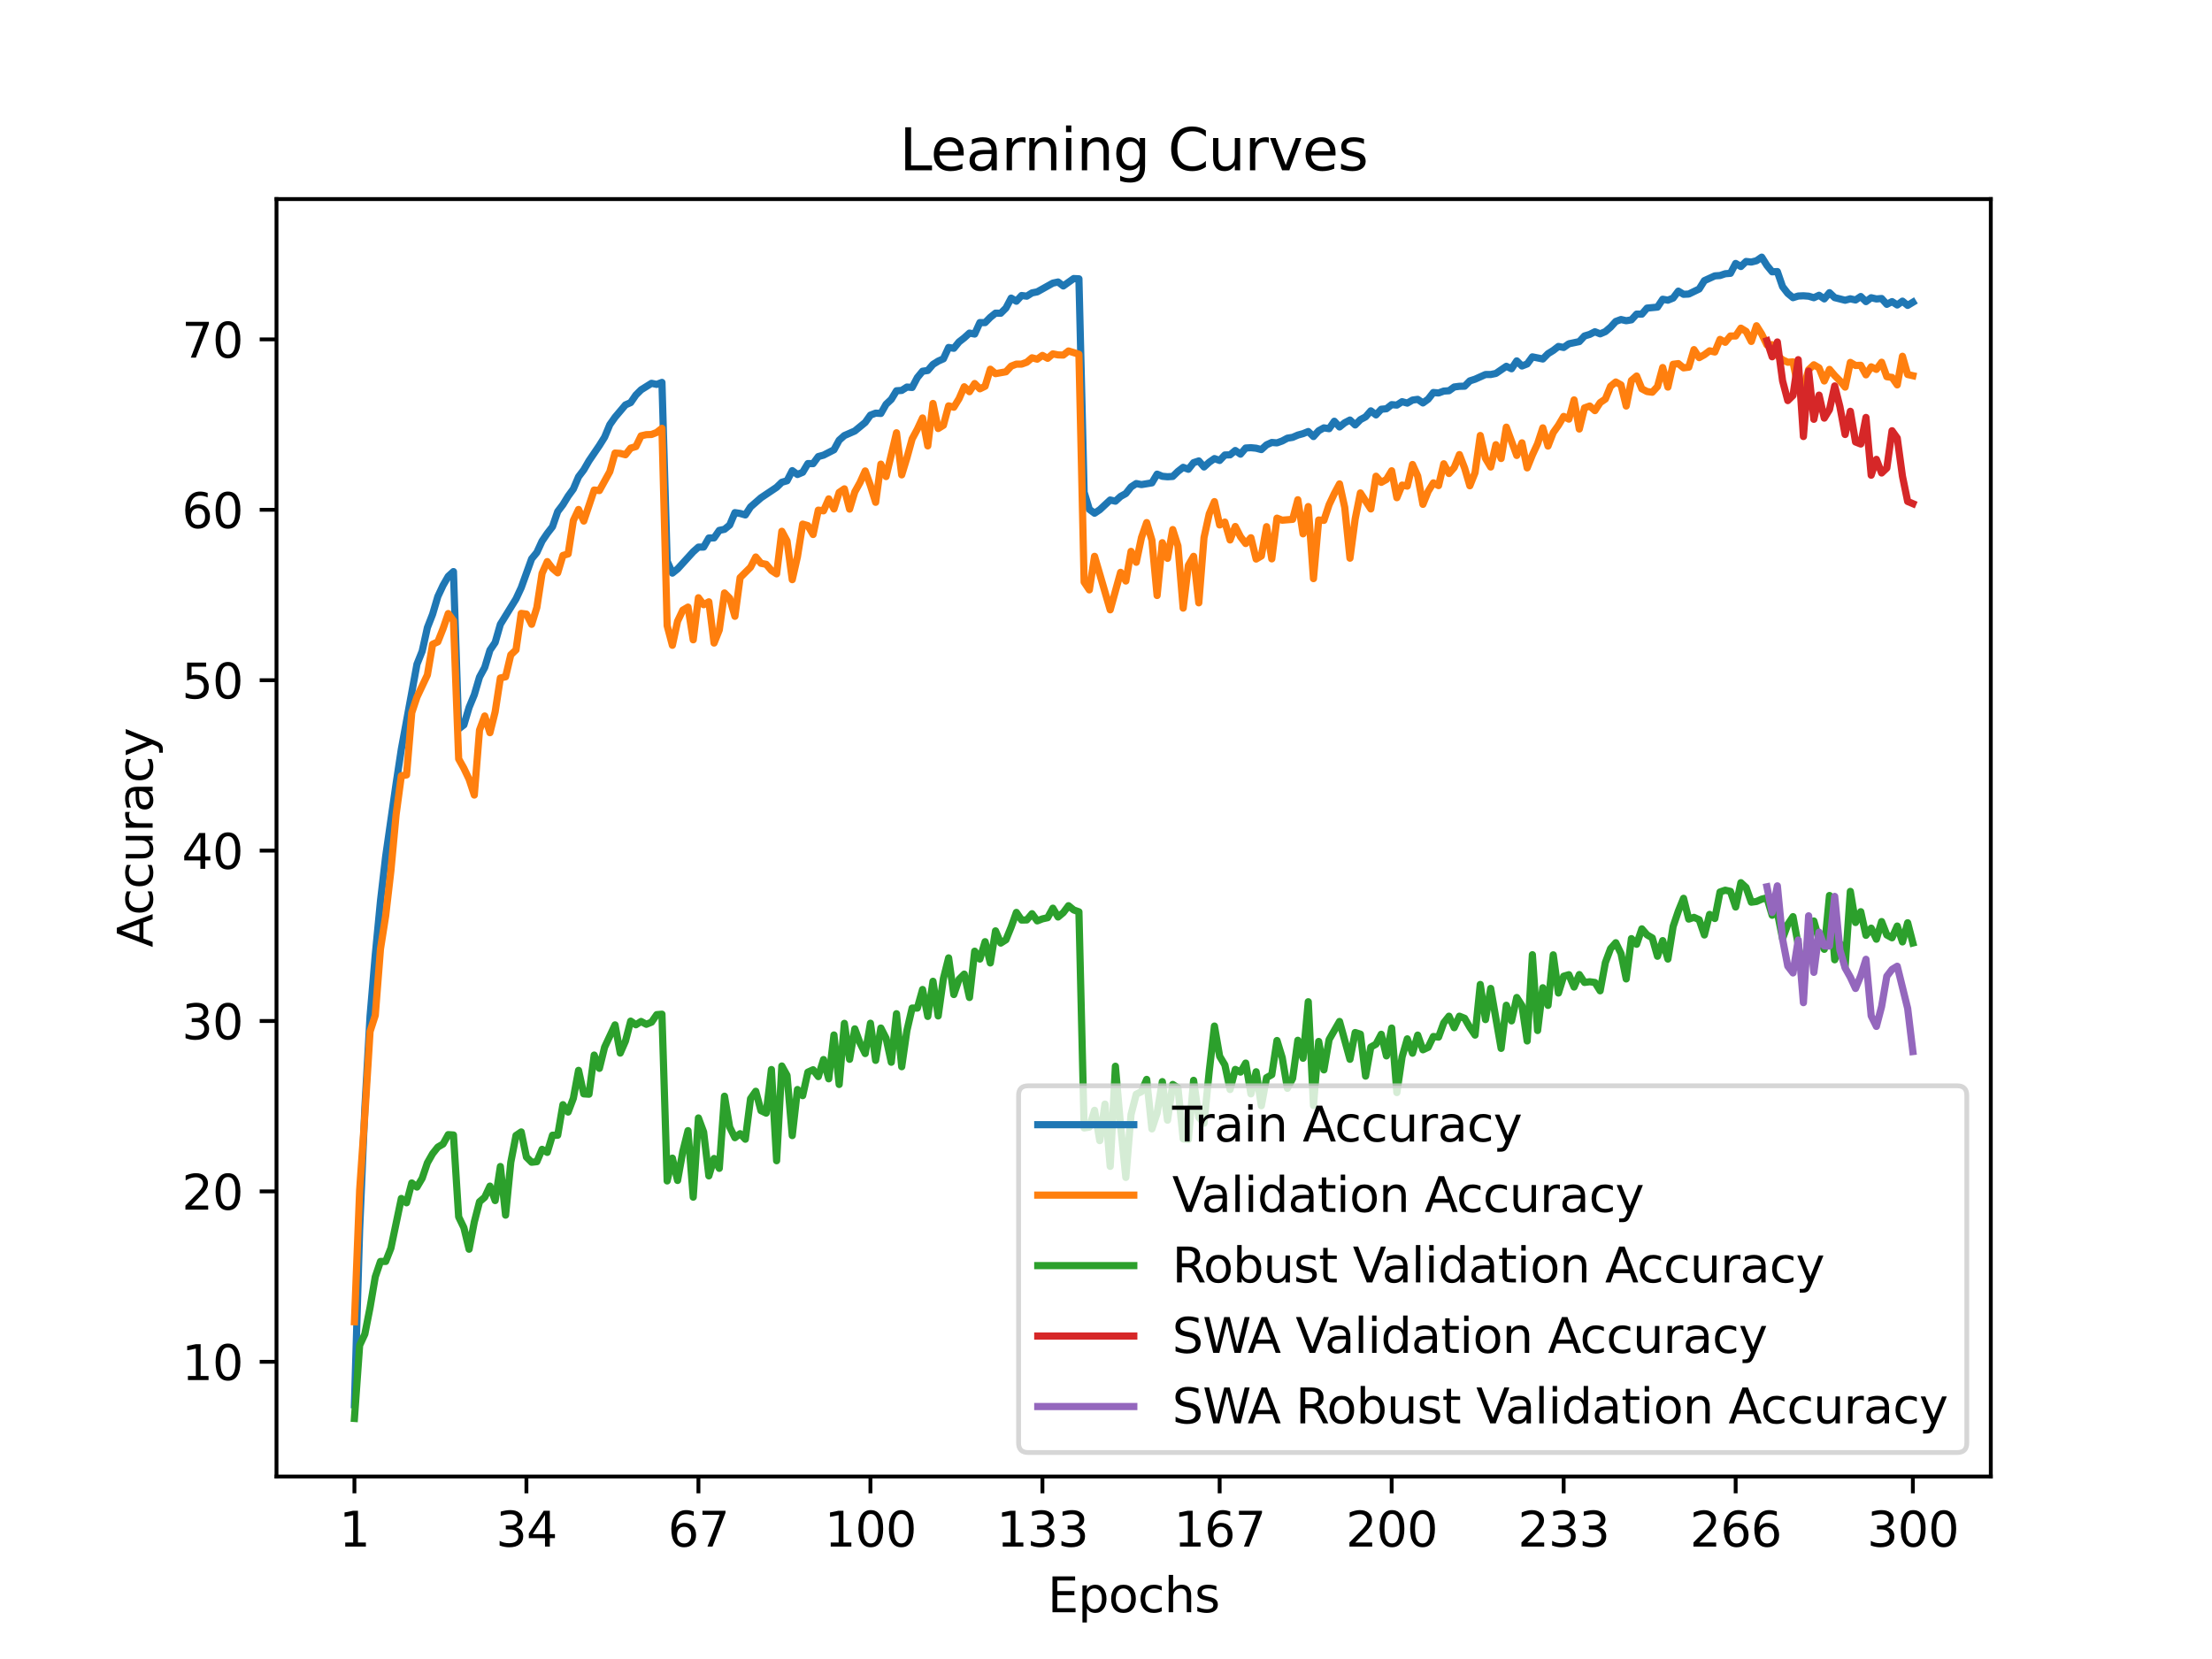 <?xml version="1.0" encoding="utf-8" standalone="no"?>
<!DOCTYPE svg PUBLIC "-//W3C//DTD SVG 1.1//EN"
  "http://www.w3.org/Graphics/SVG/1.1/DTD/svg11.dtd">
<svg xmlns:xlink="http://www.w3.org/1999/xlink" width="460.8pt" height="345.6pt" viewBox="0 0 460.8 345.6" xmlns="http://www.w3.org/2000/svg" version="1.1">
 <defs>
  <style type="text/css">*{stroke-linejoin: round; stroke-linecap: butt}</style>
 </defs>
 <g id="figure_1">
  <g id="patch_1">
   <path d="M 0 345.6 
L 460.8 345.6 
L 460.8 0 
L 0 0 
z
" style="fill: #ffffff"/>
  </g>
  <g id="axes_1">
   <g id="patch_2">
    <path d="M 57.6 307.584 
L 414.72 307.584 
L 414.72 41.472 
L 57.6 41.472 
z
" style="fill: #ffffff"/>
   </g>
   <g id="matplotlib.axis_1">
    <g id="xtick_1">
     <g id="line2d_1">
      <defs>
       <path id="m7a3141d8a9" d="M 0 0 
L 0 3.5 
" style="stroke: #000000; stroke-width: 0.8"/>
      </defs>
      <g>
       <use xlink:href="#m7a3141d8a9" x="73.833" y="307.584" style="stroke: #000000; stroke-width: 0.8"/>
      </g>
     </g>
     <g id="text_1">
      <!-- 1 -->
      <g transform="translate(70.651 322.182) scale(0.1 -0.1)">
       <defs>
        <path id="DejaVuSans-31" d="M 794 531 
L 1825 531 
L 1825 4091 
L 703 3866 
L 703 4441 
L 1819 4666 
L 2450 4666 
L 2450 531 
L 3481 531 
L 3481 0 
L 794 0 
L 794 531 
z
" transform="scale(0.016)"/>
       </defs>
       <use xlink:href="#DejaVuSans-31"/>
      </g>
     </g>
    </g>
    <g id="xtick_2">
     <g id="line2d_2">
      <g>
       <use xlink:href="#m7a3141d8a9" x="109.664" y="307.584" style="stroke: #000000; stroke-width: 0.8"/>
      </g>
     </g>
     <g id="text_2">
      <!-- 34 -->
      <g transform="translate(103.302 322.182) scale(0.1 -0.1)">
       <defs>
        <path id="DejaVuSans-33" d="M 2597 2516 
Q 3050 2419 3304 2112 
Q 3559 1806 3559 1356 
Q 3559 666 3084 287 
Q 2609 -91 1734 -91 
Q 1441 -91 1130 -33 
Q 819 25 488 141 
L 488 750 
Q 750 597 1062 519 
Q 1375 441 1716 441 
Q 2309 441 2620 675 
Q 2931 909 2931 1356 
Q 2931 1769 2642 2001 
Q 2353 2234 1838 2234 
L 1294 2234 
L 1294 2753 
L 1863 2753 
Q 2328 2753 2575 2939 
Q 2822 3125 2822 3475 
Q 2822 3834 2567 4026 
Q 2313 4219 1838 4219 
Q 1578 4219 1281 4162 
Q 984 4106 628 3988 
L 628 4550 
Q 988 4650 1302 4700 
Q 1616 4750 1894 4750 
Q 2613 4750 3031 4423 
Q 3450 4097 3450 3541 
Q 3450 3153 3228 2886 
Q 3006 2619 2597 2516 
z
" transform="scale(0.016)"/>
        <path id="DejaVuSans-34" d="M 2419 4116 
L 825 1625 
L 2419 1625 
L 2419 4116 
z
M 2253 4666 
L 3047 4666 
L 3047 1625 
L 3713 1625 
L 3713 1100 
L 3047 1100 
L 3047 0 
L 2419 0 
L 2419 1100 
L 313 1100 
L 313 1709 
L 2253 4666 
z
" transform="scale(0.016)"/>
       </defs>
       <use xlink:href="#DejaVuSans-33"/>
       <use xlink:href="#DejaVuSans-34" x="63.623"/>
      </g>
     </g>
    </g>
    <g id="xtick_3">
     <g id="line2d_3">
      <g>
       <use xlink:href="#m7a3141d8a9" x="145.496" y="307.584" style="stroke: #000000; stroke-width: 0.8"/>
      </g>
     </g>
     <g id="text_3">
      <!-- 67 -->
      <g transform="translate(139.133 322.182) scale(0.1 -0.1)">
       <defs>
        <path id="DejaVuSans-36" d="M 2113 2584 
Q 1688 2584 1439 2293 
Q 1191 2003 1191 1497 
Q 1191 994 1439 701 
Q 1688 409 2113 409 
Q 2538 409 2786 701 
Q 3034 994 3034 1497 
Q 3034 2003 2786 2293 
Q 2538 2584 2113 2584 
z
M 3366 4563 
L 3366 3988 
Q 3128 4100 2886 4159 
Q 2644 4219 2406 4219 
Q 1781 4219 1451 3797 
Q 1122 3375 1075 2522 
Q 1259 2794 1537 2939 
Q 1816 3084 2150 3084 
Q 2853 3084 3261 2657 
Q 3669 2231 3669 1497 
Q 3669 778 3244 343 
Q 2819 -91 2113 -91 
Q 1303 -91 875 529 
Q 447 1150 447 2328 
Q 447 3434 972 4092 
Q 1497 4750 2381 4750 
Q 2619 4750 2861 4703 
Q 3103 4656 3366 4563 
z
" transform="scale(0.016)"/>
        <path id="DejaVuSans-37" d="M 525 4666 
L 3525 4666 
L 3525 4397 
L 1831 0 
L 1172 0 
L 2766 4134 
L 525 4134 
L 525 4666 
z
" transform="scale(0.016)"/>
       </defs>
       <use xlink:href="#DejaVuSans-36"/>
       <use xlink:href="#DejaVuSans-37" x="63.623"/>
      </g>
     </g>
    </g>
    <g id="xtick_4">
     <g id="line2d_4">
      <g>
       <use xlink:href="#m7a3141d8a9" x="181.327" y="307.584" style="stroke: #000000; stroke-width: 0.8"/>
      </g>
     </g>
     <g id="text_4">
      <!-- 100 -->
      <g transform="translate(171.783 322.182) scale(0.1 -0.1)">
       <defs>
        <path id="DejaVuSans-30" d="M 2034 4250 
Q 1547 4250 1301 3770 
Q 1056 3291 1056 2328 
Q 1056 1369 1301 889 
Q 1547 409 2034 409 
Q 2525 409 2770 889 
Q 3016 1369 3016 2328 
Q 3016 3291 2770 3770 
Q 2525 4250 2034 4250 
z
M 2034 4750 
Q 2819 4750 3233 4129 
Q 3647 3509 3647 2328 
Q 3647 1150 3233 529 
Q 2819 -91 2034 -91 
Q 1250 -91 836 529 
Q 422 1150 422 2328 
Q 422 3509 836 4129 
Q 1250 4750 2034 4750 
z
" transform="scale(0.016)"/>
       </defs>
       <use xlink:href="#DejaVuSans-31"/>
       <use xlink:href="#DejaVuSans-30" x="63.623"/>
       <use xlink:href="#DejaVuSans-30" x="127.246"/>
      </g>
     </g>
    </g>
    <g id="xtick_5">
     <g id="line2d_5">
      <g>
       <use xlink:href="#m7a3141d8a9" x="217.158" y="307.584" style="stroke: #000000; stroke-width: 0.8"/>
      </g>
     </g>
     <g id="text_5">
      <!-- 133 -->
      <g transform="translate(207.615 322.182) scale(0.1 -0.1)">
       <use xlink:href="#DejaVuSans-31"/>
       <use xlink:href="#DejaVuSans-33" x="63.623"/>
       <use xlink:href="#DejaVuSans-33" x="127.246"/>
      </g>
     </g>
    </g>
    <g id="xtick_6">
     <g id="line2d_6">
      <g>
       <use xlink:href="#m7a3141d8a9" x="254.076" y="307.584" style="stroke: #000000; stroke-width: 0.8"/>
      </g>
     </g>
     <g id="text_6">
      <!-- 167 -->
      <g transform="translate(244.532 322.182) scale(0.1 -0.1)">
       <use xlink:href="#DejaVuSans-31"/>
       <use xlink:href="#DejaVuSans-36" x="63.623"/>
       <use xlink:href="#DejaVuSans-37" x="127.246"/>
      </g>
     </g>
    </g>
    <g id="xtick_7">
     <g id="line2d_7">
      <g>
       <use xlink:href="#m7a3141d8a9" x="289.907" y="307.584" style="stroke: #000000; stroke-width: 0.8"/>
      </g>
     </g>
     <g id="text_7">
      <!-- 200 -->
      <g transform="translate(280.363 322.182) scale(0.1 -0.1)">
       <defs>
        <path id="DejaVuSans-32" d="M 1228 531 
L 3431 531 
L 3431 0 
L 469 0 
L 469 531 
Q 828 903 1448 1529 
Q 2069 2156 2228 2338 
Q 2531 2678 2651 2914 
Q 2772 3150 2772 3378 
Q 2772 3750 2511 3984 
Q 2250 4219 1831 4219 
Q 1534 4219 1204 4116 
Q 875 4013 500 3803 
L 500 4441 
Q 881 4594 1212 4672 
Q 1544 4750 1819 4750 
Q 2544 4750 2975 4387 
Q 3406 4025 3406 3419 
Q 3406 3131 3298 2873 
Q 3191 2616 2906 2266 
Q 2828 2175 2409 1742 
Q 1991 1309 1228 531 
z
" transform="scale(0.016)"/>
       </defs>
       <use xlink:href="#DejaVuSans-32"/>
       <use xlink:href="#DejaVuSans-30" x="63.623"/>
       <use xlink:href="#DejaVuSans-30" x="127.246"/>
      </g>
     </g>
    </g>
    <g id="xtick_8">
     <g id="line2d_8">
      <g>
       <use xlink:href="#m7a3141d8a9" x="325.739" y="307.584" style="stroke: #000000; stroke-width: 0.8"/>
      </g>
     </g>
     <g id="text_8">
      <!-- 233 -->
      <g transform="translate(316.195 322.182) scale(0.1 -0.1)">
       <use xlink:href="#DejaVuSans-32"/>
       <use xlink:href="#DejaVuSans-33" x="63.623"/>
       <use xlink:href="#DejaVuSans-33" x="127.246"/>
      </g>
     </g>
    </g>
    <g id="xtick_9">
     <g id="line2d_9">
      <g>
       <use xlink:href="#m7a3141d8a9" x="361.57" y="307.584" style="stroke: #000000; stroke-width: 0.8"/>
      </g>
     </g>
     <g id="text_9">
      <!-- 266 -->
      <g transform="translate(352.026 322.182) scale(0.1 -0.1)">
       <use xlink:href="#DejaVuSans-32"/>
       <use xlink:href="#DejaVuSans-36" x="63.623"/>
       <use xlink:href="#DejaVuSans-36" x="127.246"/>
      </g>
     </g>
    </g>
    <g id="xtick_10">
     <g id="line2d_10">
      <g>
       <use xlink:href="#m7a3141d8a9" x="398.487" y="307.584" style="stroke: #000000; stroke-width: 0.8"/>
      </g>
     </g>
     <g id="text_10">
      <!-- 300 -->
      <g transform="translate(388.944 322.182) scale(0.1 -0.1)">
       <use xlink:href="#DejaVuSans-33"/>
       <use xlink:href="#DejaVuSans-30" x="63.623"/>
       <use xlink:href="#DejaVuSans-30" x="127.246"/>
      </g>
     </g>
    </g>
    <g id="text_11">
     <!-- Epochs -->
     <g transform="translate(218.244 335.861) scale(0.1 -0.1)">
      <defs>
       <path id="DejaVuSans-45" d="M 628 4666 
L 3578 4666 
L 3578 4134 
L 1259 4134 
L 1259 2753 
L 3481 2753 
L 3481 2222 
L 1259 2222 
L 1259 531 
L 3634 531 
L 3634 0 
L 628 0 
L 628 4666 
z
" transform="scale(0.016)"/>
       <path id="DejaVuSans-70" d="M 1159 525 
L 1159 -1331 
L 581 -1331 
L 581 3500 
L 1159 3500 
L 1159 2969 
Q 1341 3281 1617 3432 
Q 1894 3584 2278 3584 
Q 2916 3584 3314 3078 
Q 3713 2572 3713 1747 
Q 3713 922 3314 415 
Q 2916 -91 2278 -91 
Q 1894 -91 1617 61 
Q 1341 213 1159 525 
z
M 3116 1747 
Q 3116 2381 2855 2742 
Q 2594 3103 2138 3103 
Q 1681 3103 1420 2742 
Q 1159 2381 1159 1747 
Q 1159 1113 1420 752 
Q 1681 391 2138 391 
Q 2594 391 2855 752 
Q 3116 1113 3116 1747 
z
" transform="scale(0.016)"/>
       <path id="DejaVuSans-6f" d="M 1959 3097 
Q 1497 3097 1228 2736 
Q 959 2375 959 1747 
Q 959 1119 1226 758 
Q 1494 397 1959 397 
Q 2419 397 2687 759 
Q 2956 1122 2956 1747 
Q 2956 2369 2687 2733 
Q 2419 3097 1959 3097 
z
M 1959 3584 
Q 2709 3584 3137 3096 
Q 3566 2609 3566 1747 
Q 3566 888 3137 398 
Q 2709 -91 1959 -91 
Q 1206 -91 779 398 
Q 353 888 353 1747 
Q 353 2609 779 3096 
Q 1206 3584 1959 3584 
z
" transform="scale(0.016)"/>
       <path id="DejaVuSans-63" d="M 3122 3366 
L 3122 2828 
Q 2878 2963 2633 3030 
Q 2388 3097 2138 3097 
Q 1578 3097 1268 2742 
Q 959 2388 959 1747 
Q 959 1106 1268 751 
Q 1578 397 2138 397 
Q 2388 397 2633 464 
Q 2878 531 3122 666 
L 3122 134 
Q 2881 22 2623 -34 
Q 2366 -91 2075 -91 
Q 1284 -91 818 406 
Q 353 903 353 1747 
Q 353 2603 823 3093 
Q 1294 3584 2113 3584 
Q 2378 3584 2631 3529 
Q 2884 3475 3122 3366 
z
" transform="scale(0.016)"/>
       <path id="DejaVuSans-68" d="M 3513 2113 
L 3513 0 
L 2938 0 
L 2938 2094 
Q 2938 2591 2744 2837 
Q 2550 3084 2163 3084 
Q 1697 3084 1428 2787 
Q 1159 2491 1159 1978 
L 1159 0 
L 581 0 
L 581 4863 
L 1159 4863 
L 1159 2956 
Q 1366 3272 1645 3428 
Q 1925 3584 2291 3584 
Q 2894 3584 3203 3211 
Q 3513 2838 3513 2113 
z
" transform="scale(0.016)"/>
       <path id="DejaVuSans-73" d="M 2834 3397 
L 2834 2853 
Q 2591 2978 2328 3040 
Q 2066 3103 1784 3103 
Q 1356 3103 1142 2972 
Q 928 2841 928 2578 
Q 928 2378 1081 2264 
Q 1234 2150 1697 2047 
L 1894 2003 
Q 2506 1872 2764 1633 
Q 3022 1394 3022 966 
Q 3022 478 2636 193 
Q 2250 -91 1575 -91 
Q 1294 -91 989 -36 
Q 684 19 347 128 
L 347 722 
Q 666 556 975 473 
Q 1284 391 1588 391 
Q 1994 391 2212 530 
Q 2431 669 2431 922 
Q 2431 1156 2273 1281 
Q 2116 1406 1581 1522 
L 1381 1569 
Q 847 1681 609 1914 
Q 372 2147 372 2553 
Q 372 3047 722 3315 
Q 1072 3584 1716 3584 
Q 2034 3584 2315 3537 
Q 2597 3491 2834 3397 
z
" transform="scale(0.016)"/>
      </defs>
      <use xlink:href="#DejaVuSans-45"/>
      <use xlink:href="#DejaVuSans-70" x="63.184"/>
      <use xlink:href="#DejaVuSans-6f" x="126.66"/>
      <use xlink:href="#DejaVuSans-63" x="187.842"/>
      <use xlink:href="#DejaVuSans-68" x="242.822"/>
      <use xlink:href="#DejaVuSans-73" x="306.201"/>
     </g>
    </g>
   </g>
   <g id="matplotlib.axis_2">
    <g id="ytick_1">
     <g id="line2d_11">
      <defs>
       <path id="m86900b26ae" d="M 0 0 
L -3.5 0 
" style="stroke: #000000; stroke-width: 0.8"/>
      </defs>
      <g>
       <use xlink:href="#m86900b26ae" x="57.6" y="283.688" style="stroke: #000000; stroke-width: 0.8"/>
      </g>
     </g>
     <g id="text_12">
      <!-- 10 -->
      <g transform="translate(37.875 287.487) scale(0.1 -0.1)">
       <use xlink:href="#DejaVuSans-31"/>
       <use xlink:href="#DejaVuSans-30" x="63.623"/>
      </g>
     </g>
    </g>
    <g id="ytick_2">
     <g id="line2d_12">
      <g>
       <use xlink:href="#m86900b26ae" x="57.6" y="248.191" style="stroke: #000000; stroke-width: 0.8"/>
      </g>
     </g>
     <g id="text_13">
      <!-- 20 -->
      <g transform="translate(37.875 251.99) scale(0.1 -0.1)">
       <use xlink:href="#DejaVuSans-32"/>
       <use xlink:href="#DejaVuSans-30" x="63.623"/>
      </g>
     </g>
    </g>
    <g id="ytick_3">
     <g id="line2d_13">
      <g>
       <use xlink:href="#m86900b26ae" x="57.6" y="212.693" style="stroke: #000000; stroke-width: 0.8"/>
      </g>
     </g>
     <g id="text_14">
      <!-- 30 -->
      <g transform="translate(37.875 216.492) scale(0.1 -0.1)">
       <use xlink:href="#DejaVuSans-33"/>
       <use xlink:href="#DejaVuSans-30" x="63.623"/>
      </g>
     </g>
    </g>
    <g id="ytick_4">
     <g id="line2d_14">
      <g>
       <use xlink:href="#m86900b26ae" x="57.6" y="177.196" style="stroke: #000000; stroke-width: 0.8"/>
      </g>
     </g>
     <g id="text_15">
      <!-- 40 -->
      <g transform="translate(37.875 180.995) scale(0.1 -0.1)">
       <use xlink:href="#DejaVuSans-34"/>
       <use xlink:href="#DejaVuSans-30" x="63.623"/>
      </g>
     </g>
    </g>
    <g id="ytick_5">
     <g id="line2d_15">
      <g>
       <use xlink:href="#m86900b26ae" x="57.6" y="141.698" style="stroke: #000000; stroke-width: 0.8"/>
      </g>
     </g>
     <g id="text_16">
      <!-- 50 -->
      <g transform="translate(37.875 145.498) scale(0.1 -0.1)">
       <defs>
        <path id="DejaVuSans-35" d="M 691 4666 
L 3169 4666 
L 3169 4134 
L 1269 4134 
L 1269 2991 
Q 1406 3038 1543 3061 
Q 1681 3084 1819 3084 
Q 2600 3084 3056 2656 
Q 3513 2228 3513 1497 
Q 3513 744 3044 326 
Q 2575 -91 1722 -91 
Q 1428 -91 1123 -41 
Q 819 9 494 109 
L 494 744 
Q 775 591 1075 516 
Q 1375 441 1709 441 
Q 2250 441 2565 725 
Q 2881 1009 2881 1497 
Q 2881 1984 2565 2268 
Q 2250 2553 1709 2553 
Q 1456 2553 1204 2497 
Q 953 2441 691 2322 
L 691 4666 
z
" transform="scale(0.016)"/>
       </defs>
       <use xlink:href="#DejaVuSans-35"/>
       <use xlink:href="#DejaVuSans-30" x="63.623"/>
      </g>
     </g>
    </g>
    <g id="ytick_6">
     <g id="line2d_16">
      <g>
       <use xlink:href="#m86900b26ae" x="57.6" y="106.201" style="stroke: #000000; stroke-width: 0.8"/>
      </g>
     </g>
     <g id="text_17">
      <!-- 60 -->
      <g transform="translate(37.875 110) scale(0.1 -0.1)">
       <use xlink:href="#DejaVuSans-36"/>
       <use xlink:href="#DejaVuSans-30" x="63.623"/>
      </g>
     </g>
    </g>
    <g id="ytick_7">
     <g id="line2d_17">
      <g>
       <use xlink:href="#m86900b26ae" x="57.6" y="70.703" style="stroke: #000000; stroke-width: 0.8"/>
      </g>
     </g>
     <g id="text_18">
      <!-- 70 -->
      <g transform="translate(37.875 74.503) scale(0.1 -0.1)">
       <use xlink:href="#DejaVuSans-37"/>
       <use xlink:href="#DejaVuSans-30" x="63.623"/>
      </g>
     </g>
    </g>
    <g id="text_19">
     <!-- Accuracy -->
     <g transform="translate(31.795 197.356) rotate(-90) scale(0.1 -0.1)">
      <defs>
       <path id="DejaVuSans-41" d="M 2188 4044 
L 1331 1722 
L 3047 1722 
L 2188 4044 
z
M 1831 4666 
L 2547 4666 
L 4325 0 
L 3669 0 
L 3244 1197 
L 1141 1197 
L 716 0 
L 50 0 
L 1831 4666 
z
" transform="scale(0.016)"/>
       <path id="DejaVuSans-75" d="M 544 1381 
L 544 3500 
L 1119 3500 
L 1119 1403 
Q 1119 906 1312 657 
Q 1506 409 1894 409 
Q 2359 409 2629 706 
Q 2900 1003 2900 1516 
L 2900 3500 
L 3475 3500 
L 3475 0 
L 2900 0 
L 2900 538 
Q 2691 219 2414 64 
Q 2138 -91 1772 -91 
Q 1169 -91 856 284 
Q 544 659 544 1381 
z
M 1991 3584 
L 1991 3584 
z
" transform="scale(0.016)"/>
       <path id="DejaVuSans-72" d="M 2631 2963 
Q 2534 3019 2420 3045 
Q 2306 3072 2169 3072 
Q 1681 3072 1420 2755 
Q 1159 2438 1159 1844 
L 1159 0 
L 581 0 
L 581 3500 
L 1159 3500 
L 1159 2956 
Q 1341 3275 1631 3429 
Q 1922 3584 2338 3584 
Q 2397 3584 2469 3576 
Q 2541 3569 2628 3553 
L 2631 2963 
z
" transform="scale(0.016)"/>
       <path id="DejaVuSans-61" d="M 2194 1759 
Q 1497 1759 1228 1600 
Q 959 1441 959 1056 
Q 959 750 1161 570 
Q 1363 391 1709 391 
Q 2188 391 2477 730 
Q 2766 1069 2766 1631 
L 2766 1759 
L 2194 1759 
z
M 3341 1997 
L 3341 0 
L 2766 0 
L 2766 531 
Q 2569 213 2275 61 
Q 1981 -91 1556 -91 
Q 1019 -91 701 211 
Q 384 513 384 1019 
Q 384 1609 779 1909 
Q 1175 2209 1959 2209 
L 2766 2209 
L 2766 2266 
Q 2766 2663 2505 2880 
Q 2244 3097 1772 3097 
Q 1472 3097 1187 3025 
Q 903 2953 641 2809 
L 641 3341 
Q 956 3463 1253 3523 
Q 1550 3584 1831 3584 
Q 2591 3584 2966 3190 
Q 3341 2797 3341 1997 
z
" transform="scale(0.016)"/>
       <path id="DejaVuSans-79" d="M 2059 -325 
Q 1816 -950 1584 -1140 
Q 1353 -1331 966 -1331 
L 506 -1331 
L 506 -850 
L 844 -850 
Q 1081 -850 1212 -737 
Q 1344 -625 1503 -206 
L 1606 56 
L 191 3500 
L 800 3500 
L 1894 763 
L 2988 3500 
L 3597 3500 
L 2059 -325 
z
" transform="scale(0.016)"/>
      </defs>
      <use xlink:href="#DejaVuSans-41"/>
      <use xlink:href="#DejaVuSans-63" x="66.658"/>
      <use xlink:href="#DejaVuSans-63" x="121.639"/>
      <use xlink:href="#DejaVuSans-75" x="176.619"/>
      <use xlink:href="#DejaVuSans-72" x="239.998"/>
      <use xlink:href="#DejaVuSans-61" x="281.111"/>
      <use xlink:href="#DejaVuSans-63" x="342.391"/>
      <use xlink:href="#DejaVuSans-79" x="397.371"/>
     </g>
    </g>
   </g>
   <g id="line2d_18">
    <path d="M 73.833 292.641 
L 74.919 256.135 
L 76.004 230.88 
L 77.09 211.68 
L 78.176 198.939 
L 79.262 187.696 
L 80.348 178.369 
L 82.519 163.225 
L 83.605 156.071 
L 86.862 138.367 
L 87.948 135.651 
L 89.034 130.744 
L 90.12 127.954 
L 91.206 124.276 
L 92.291 121.954 
L 93.377 120.062 
L 94.463 119.075 
L 95.549 151.839 
L 96.635 151.009 
L 97.72 147.37 
L 98.806 144.739 
L 99.892 141.05 
L 100.978 139.041 
L 102.064 135.441 
L 103.149 133.844 
L 104.235 130.056 
L 107.493 124.766 
L 108.578 122.43 
L 110.75 116.409 
L 111.836 115.088 
L 112.922 112.72 
L 114.007 111.119 
L 115.093 109.717 
L 116.179 106.568 
L 117.265 105.134 
L 118.351 103.359 
L 119.436 101.871 
L 120.522 99.319 
L 121.608 97.884 
L 122.694 96.006 
L 124.865 92.804 
L 125.951 91.065 
L 127.037 88.459 
L 128.123 86.918 
L 130.294 84.348 
L 131.38 83.865 
L 132.466 82.285 
L 133.552 81.206 
L 135.723 79.85 
L 136.809 80.077 
L 137.895 79.661 
L 138.981 116.91 
L 140.067 119.388 
L 141.152 118.521 
L 144.41 114.943 
L 145.496 113.977 
L 146.581 113.963 
L 147.667 112.078 
L 148.753 112.053 
L 149.839 110.491 
L 150.925 110.264 
L 152.01 109.376 
L 153.096 106.795 
L 154.182 106.962 
L 155.268 107.271 
L 156.354 105.599 
L 158.525 103.703 
L 161.783 101.516 
L 162.868 100.462 
L 163.954 100.153 
L 165.04 98.048 
L 166.126 98.846 
L 167.212 98.388 
L 168.297 96.571 
L 169.383 96.585 
L 170.469 95.112 
L 171.555 94.817 
L 173.726 93.702 
L 174.812 91.7 
L 175.898 90.734 
L 178.07 89.786 
L 180.241 88.001 
L 181.327 86.481 
L 182.413 86.066 
L 183.499 86.126 
L 184.584 84.22 
L 185.67 83.197 
L 186.756 81.405 
L 187.842 81.33 
L 188.928 80.631 
L 190.013 80.716 
L 191.099 78.65 
L 192.185 77.336 
L 193.271 77.176 
L 194.357 75.913 
L 195.442 75.231 
L 196.528 74.748 
L 197.614 72.38 
L 198.7 72.554 
L 199.786 71.223 
L 200.871 70.378 
L 201.957 69.391 
L 203.043 69.586 
L 204.129 67.197 
L 205.215 67.204 
L 206.3 66.104 
L 207.386 65.234 
L 208.472 65.255 
L 209.558 64.176 
L 210.644 62.106 
L 211.729 62.749 
L 212.815 61.563 
L 213.901 61.698 
L 214.987 61.013 
L 216.073 60.8 
L 219.33 58.978 
L 220.416 58.748 
L 221.502 59.571 
L 223.673 58.027 
L 224.759 58.08 
L 225.845 102.542 
L 226.931 106.106 
L 228.016 106.912 
L 229.102 106.188 
L 231.274 104.161 
L 232.36 104.406 
L 233.445 103.415 
L 234.531 102.812 
L 235.617 101.445 
L 236.703 100.732 
L 237.789 100.948 
L 239.96 100.59 
L 241.046 98.775 
L 242.132 99.219 
L 243.218 99.319 
L 244.304 99.251 
L 245.389 98.2 
L 246.475 97.355 
L 247.561 97.753 
L 248.647 96.379 
L 249.733 96.021 
L 250.818 97.277 
L 251.904 96.29 
L 252.99 95.531 
L 254.076 95.918 
L 255.162 94.782 
L 256.247 94.753 
L 257.333 93.848 
L 258.419 94.608 
L 259.505 93.33 
L 260.591 93.266 
L 261.676 93.372 
L 262.762 93.656 
L 263.848 92.666 
L 264.934 92.176 
L 266.02 92.257 
L 267.105 91.863 
L 268.191 91.281 
L 269.277 91.107 
L 270.363 90.635 
L 271.449 90.337 
L 272.534 89.897 
L 273.62 90.94 
L 274.706 89.73 
L 275.792 89.13 
L 276.878 89.304 
L 277.963 87.752 
L 279.049 88.942 
L 280.135 88.065 
L 281.221 87.5 
L 282.307 88.523 
L 283.392 87.419 
L 284.478 86.84 
L 285.564 85.59 
L 286.65 86.432 
L 287.736 85.253 
L 288.821 85.15 
L 289.907 84.298 
L 290.993 84.387 
L 292.079 83.68 
L 293.165 83.975 
L 294.25 83.343 
L 295.336 83.194 
L 296.422 83.939 
L 297.508 83.158 
L 298.594 81.767 
L 299.679 81.863 
L 300.765 81.469 
L 301.851 81.398 
L 302.937 80.616 
L 304.023 80.474 
L 305.108 80.45 
L 306.194 79.346 
L 307.28 78.994 
L 309.452 78.021 
L 310.537 78.021 
L 311.623 77.791 
L 313.795 76.31 
L 314.881 76.821 
L 315.966 75.181 
L 317.052 76.243 
L 318.138 75.813 
L 319.224 74.34 
L 321.395 74.784 
L 322.481 73.68 
L 323.567 73.005 
L 324.653 72.171 
L 325.739 72.384 
L 326.824 71.62 
L 328.996 71.162 
L 330.082 69.987 
L 331.168 69.661 
L 332.253 69.11 
L 333.339 69.547 
L 334.425 69.086 
L 335.511 68.159 
L 336.597 66.963 
L 337.682 66.561 
L 338.768 66.814 
L 339.854 66.629 
L 340.94 65.433 
L 342.026 65.443 
L 343.111 64.183 
L 345.283 63.977 
L 346.369 62.34 
L 347.455 62.532 
L 348.54 62.095 
L 349.626 60.651 
L 350.712 61.307 
L 351.798 61.254 
L 353.969 60.203 
L 355.055 58.464 
L 357.227 57.47 
L 358.313 57.395 
L 359.398 57.026 
L 360.484 56.937 
L 361.57 54.882 
L 362.656 55.517 
L 363.742 54.47 
L 364.827 54.59 
L 365.913 54.317 
L 366.999 53.568 
L 368.085 55.3 
L 369.171 56.621 
L 370.256 56.575 
L 371.342 59.717 
L 372.428 61.116 
L 373.514 62.01 
L 374.6 61.669 
L 375.685 61.62 
L 376.771 61.701 
L 377.857 62.017 
L 378.943 61.513 
L 380.029 62.262 
L 381.114 60.97 
L 382.2 62 
L 384.372 62.546 
L 385.458 62.248 
L 386.543 62.493 
L 387.629 61.769 
L 388.715 62.83 
L 389.801 62.024 
L 390.887 62.276 
L 391.972 62.184 
L 393.058 63.395 
L 394.144 62.834 
L 395.23 63.533 
L 396.316 62.738 
L 397.401 63.618 
L 398.487 62.962 
L 398.487 62.962 
" clip-path="url(#pdf89709406)" style="fill: none; stroke: #1f77b4; stroke-width: 1.5; stroke-linecap: square"/>
   </g>
   <g id="line2d_19">
    <path d="M 73.833 275.346 
L 74.919 247.978 
L 76.004 232.288 
L 77.09 214.894 
L 78.176 211.522 
L 79.262 197.678 
L 80.348 190.756 
L 81.433 181.384 
L 82.519 169.67 
L 83.605 161.612 
L 84.691 161.435 
L 85.777 148.478 
L 86.862 145.213 
L 89.034 140.598 
L 90.12 134.208 
L 91.206 133.711 
L 92.291 130.978 
L 93.377 127.819 
L 94.463 129.31 
L 95.549 158.098 
L 96.635 160.051 
L 97.72 162.322 
L 98.806 165.624 
L 99.892 152.099 
L 100.978 149.153 
L 102.064 152.632 
L 103.149 148.301 
L 104.235 141.237 
L 105.321 140.988 
L 106.407 136.409 
L 107.493 135.38 
L 108.578 127.783 
L 109.664 127.925 
L 110.75 130.055 
L 111.836 126.541 
L 112.922 119.441 
L 114.007 116.992 
L 115.093 118.412 
L 116.179 119.335 
L 117.265 115.714 
L 118.351 115.395 
L 119.436 108.437 
L 120.522 106.13 
L 121.608 108.544 
L 123.78 102.083 
L 124.865 102.19 
L 127.037 98.249 
L 128.123 94.38 
L 129.209 94.451 
L 130.294 94.735 
L 131.38 93.351 
L 132.466 93.031 
L 133.552 90.795 
L 134.638 90.547 
L 135.723 90.511 
L 136.809 90.085 
L 137.895 89.233 
L 138.981 130.339 
L 140.067 134.421 
L 141.152 129.416 
L 142.238 127.109 
L 143.324 126.47 
L 144.41 133.285 
L 145.496 124.518 
L 146.581 125.973 
L 147.667 125.37 
L 148.753 133.96 
L 149.839 131.227 
L 150.925 123.524 
L 152.01 124.624 
L 153.096 128.387 
L 154.182 120.329 
L 156.354 118.164 
L 157.439 116.034 
L 158.525 117.347 
L 159.611 117.56 
L 160.697 118.838 
L 161.783 119.548 
L 162.868 110.674 
L 163.954 112.697 
L 165.04 120.755 
L 166.126 115.963 
L 167.212 109.183 
L 168.297 109.502 
L 169.383 111.348 
L 170.469 106.272 
L 171.555 106.414 
L 172.641 103.929 
L 173.726 106.023 
L 174.812 102.58 
L 175.898 101.835 
L 176.984 106.059 
L 178.07 102.474 
L 179.155 100.521 
L 180.241 98.107 
L 181.327 101.16 
L 182.413 104.639 
L 183.499 96.688 
L 184.584 99.279 
L 186.756 90.156 
L 187.842 98.924 
L 188.928 95.374 
L 190.013 91.434 
L 191.099 89.411 
L 192.185 87.068 
L 193.271 92.889 
L 194.357 84.05 
L 195.442 89.269 
L 196.528 88.594 
L 197.614 84.547 
L 198.7 84.831 
L 199.786 83.057 
L 200.871 80.572 
L 201.957 81.601 
L 203.043 79.897 
L 204.129 80.998 
L 205.215 80.465 
L 206.3 76.915 
L 207.386 77.838 
L 209.558 77.448 
L 210.644 76.277 
L 211.729 75.851 
L 212.815 75.851 
L 213.901 75.46 
L 214.987 74.537 
L 216.073 74.821 
L 217.158 74.04 
L 218.244 74.644 
L 219.33 73.721 
L 220.416 73.934 
L 221.502 73.969 
L 222.587 73.117 
L 224.759 73.792 
L 225.845 121.252 
L 226.931 122.885 
L 228.016 115.892 
L 231.274 127.038 
L 233.445 119.228 
L 234.531 121.039 
L 235.617 114.862 
L 236.703 117.134 
L 237.789 111.987 
L 238.875 108.863 
L 239.96 112.519 
L 241.046 124.056 
L 242.132 113.052 
L 243.218 116.318 
L 244.304 110.319 
L 245.389 113.726 
L 246.475 126.683 
L 247.561 117.773 
L 248.647 115.892 
L 249.733 125.583 
L 250.818 111.987 
L 251.904 107.053 
L 252.99 104.497 
L 254.076 109.36 
L 255.162 108.757 
L 256.247 112.484 
L 257.333 109.68 
L 258.419 111.809 
L 259.505 113.229 
L 260.591 112.022 
L 261.676 116.46 
L 262.762 115.821 
L 263.848 109.715 
L 264.934 116.424 
L 266.02 107.94 
L 267.105 108.366 
L 269.277 108.189 
L 270.363 104.107 
L 271.449 111.206 
L 272.534 105.526 
L 273.62 120.542 
L 274.706 108.331 
L 275.792 108.402 
L 276.878 105.136 
L 277.963 102.829 
L 279.049 100.805 
L 280.135 105.704 
L 281.221 116.282 
L 282.307 108.118 
L 283.392 102.687 
L 285.564 106.023 
L 286.65 99.208 
L 287.736 100.486 
L 288.821 99.882 
L 289.907 98.072 
L 290.993 103.681 
L 292.079 101.054 
L 293.165 101.267 
L 294.25 96.759 
L 295.336 99.172 
L 296.422 105.065 
L 297.508 102.367 
L 298.594 100.592 
L 299.679 101.16 
L 300.765 96.617 
L 301.851 98.64 
L 302.937 97.398 
L 304.023 94.7 
L 305.108 97.504 
L 306.194 101.196 
L 307.28 98.462 
L 308.366 90.724 
L 309.452 95.481 
L 310.537 97.291 
L 311.623 92.641 
L 312.709 95.516 
L 313.795 88.985 
L 315.966 94.877 
L 317.052 92.25 
L 318.138 97.469 
L 319.224 94.771 
L 320.31 92.428 
L 321.395 89.127 
L 322.481 92.925 
L 323.567 90.121 
L 324.653 88.594 
L 325.739 86.748 
L 326.824 87.316 
L 327.91 83.305 
L 328.996 89.375 
L 330.082 84.973 
L 331.168 84.583 
L 332.253 85.541 
L 333.339 83.873 
L 334.425 83.128 
L 335.511 80.465 
L 336.597 79.578 
L 337.682 80.181 
L 338.768 84.583 
L 339.854 79.258 
L 340.94 78.335 
L 342.026 80.998 
L 343.111 81.566 
L 344.197 81.708 
L 345.283 80.536 
L 346.369 76.561 
L 347.455 80.643 
L 348.54 75.886 
L 349.626 75.744 
L 350.712 76.632 
L 351.798 76.49 
L 352.884 72.833 
L 353.969 74.502 
L 355.055 73.898 
L 356.141 73.082 
L 357.227 73.33 
L 358.313 70.703 
L 359.398 71.307 
L 360.484 69.993 
L 361.57 69.993 
L 362.656 68.361 
L 363.742 69.035 
L 364.827 71.129 
L 365.913 67.864 
L 366.999 69.603 
L 368.085 71.839 
L 369.171 71.804 
L 370.256 74.076 
L 371.342 74.963 
L 372.428 75.46 
L 373.514 75.389 
L 374.6 80.749 
L 375.685 80.927 
L 376.771 77.022 
L 377.857 75.993 
L 378.943 76.632 
L 380.029 79.365 
L 381.114 76.951 
L 382.2 78.229 
L 383.286 79.329 
L 384.372 80.643 
L 385.458 75.496 
L 386.543 76.135 
L 387.629 76.099 
L 388.715 78.087 
L 389.801 76.419 
L 390.887 76.951 
L 391.972 75.46 
L 393.058 78.477 
L 394.144 78.619 
L 395.23 80.181 
L 396.316 74.218 
L 397.401 78.016 
L 398.487 78.264 
L 398.487 78.264 
" clip-path="url(#pdf89709406)" style="fill: none; stroke: #ff7f0e; stroke-width: 1.5; stroke-linecap: square"/>
   </g>
   <g id="line2d_20">
    <path d="M 73.833 295.488 
L 74.919 280.261 
L 76.004 277.911 
L 77.09 272.378 
L 78.176 265.988 
L 79.262 262.781 
L 80.348 262.781 
L 81.433 260.015 
L 83.605 249.66 
L 84.691 250.565 
L 85.777 246.428 
L 86.862 247.285 
L 87.948 245.449 
L 89.034 242.242 
L 90.12 240.332 
L 91.206 238.961 
L 92.291 238.325 
L 93.377 236.366 
L 94.463 236.44 
L 95.549 253.503 
L 96.635 255.755 
L 97.72 260.235 
L 98.806 254.556 
L 99.892 250.345 
L 100.978 249.415 
L 102.064 247.089 
L 103.149 250.1 
L 104.235 243.001 
L 105.321 253.136 
L 106.407 242.119 
L 107.493 236.538 
L 108.578 235.803 
L 109.664 241.042 
L 110.75 242.119 
L 111.836 241.997 
L 112.922 239.427 
L 114.007 240.063 
L 115.093 236.489 
L 116.179 236.489 
L 117.265 230.124 
L 118.351 231.666 
L 119.436 228.802 
L 120.522 222.975 
L 121.608 227.871 
L 122.694 227.945 
L 123.78 219.793 
L 124.865 222.559 
L 125.951 218.153 
L 128.123 213.501 
L 129.209 219.377 
L 130.294 216.88 
L 131.38 212.718 
L 132.466 213.477 
L 133.552 212.791 
L 134.638 213.379 
L 135.723 212.938 
L 136.809 211.371 
L 137.895 211.273 
L 138.981 246.012 
L 140.067 241.263 
L 141.152 245.914 
L 142.238 239.892 
L 143.324 235.534 
L 144.41 249.39 
L 145.496 232.89 
L 146.581 235.828 
L 147.667 244.959 
L 148.753 241.336 
L 149.839 243.392 
L 150.925 228.361 
L 152.01 234.8 
L 153.096 237.003 
L 154.182 236.171 
L 155.268 237.321 
L 156.354 228.875 
L 157.439 227.333 
L 158.525 231.372 
L 159.611 231.886 
L 160.697 222.804 
L 161.783 241.801 
L 162.868 222.069 
L 163.954 224.028 
L 165.04 236.562 
L 166.126 226.966 
L 167.212 228.239 
L 168.297 223.342 
L 169.383 222.853 
L 170.469 224.273 
L 171.555 220.723 
L 172.641 224.738 
L 173.726 215.606 
L 174.812 225.913 
L 175.898 213.183 
L 176.984 220.674 
L 178.07 214.333 
L 179.155 217.271 
L 180.241 219.474 
L 181.327 213.158 
L 182.413 220.894 
L 183.499 214.162 
L 184.584 216.292 
L 185.67 221.286 
L 186.756 211.175 
L 187.842 222.216 
L 188.928 214.676 
L 190.013 210 
L 191.099 210 
L 192.185 206.132 
L 193.271 211.738 
L 194.357 204.419 
L 195.442 211.641 
L 196.528 203.856 
L 197.614 199.547 
L 198.7 207.185 
L 199.786 204.002 
L 200.871 202.925 
L 201.957 207.797 
L 203.043 198.152 
L 204.129 199.792 
L 205.215 196.169 
L 206.3 200.6 
L 207.386 193.916 
L 208.472 196.462 
L 209.558 195.777 
L 210.644 193.108 
L 211.729 190.073 
L 212.815 191.664 
L 213.901 191.64 
L 214.987 190.342 
L 216.073 191.835 
L 217.158 191.419 
L 218.244 191.174 
L 219.33 189.191 
L 220.416 191.028 
L 221.502 190.122 
L 222.587 188.677 
L 223.673 189.559 
L 224.759 189.95 
L 225.845 234.971 
L 226.931 234.8 
L 228.016 231.299 
L 229.102 237.615 
L 230.188 230.001 
L 231.274 242.976 
L 232.36 222.118 
L 233.445 234.579 
L 234.531 245.277 
L 235.617 232.156 
L 236.703 227.945 
L 237.789 227.406 
L 238.875 224.86 
L 239.96 235.167 
L 241.046 231.886 
L 242.132 225.325 
L 243.218 233.355 
L 244.304 225.913 
L 245.389 226.623 
L 246.475 237.248 
L 247.561 237.37 
L 248.647 225.056 
L 249.733 232.768 
L 250.818 233.992 
L 251.904 223.171 
L 252.99 213.746 
L 254.076 220.038 
L 255.162 221.849 
L 256.247 226.966 
L 257.333 222.779 
L 258.419 223.342 
L 259.505 221.457 
L 260.591 227.871 
L 261.676 223.269 
L 262.762 230.344 
L 263.848 224.493 
L 264.934 223.881 
L 266.02 216.757 
L 267.105 220.307 
L 268.191 226.721 
L 269.277 224.664 
L 270.363 216.708 
L 271.449 220.454 
L 272.534 208.678 
L 273.62 230.295 
L 274.706 216.953 
L 275.792 222.877 
L 276.878 216.561 
L 279.049 212.791 
L 281.221 220.674 
L 282.307 215.092 
L 283.392 215.435 
L 284.478 224.175 
L 285.564 218.128 
L 286.65 217.516 
L 287.736 215.46 
L 288.821 219.964 
L 289.907 214.162 
L 290.993 227.602 
L 292.079 220.184 
L 293.165 216.414 
L 294.25 219.401 
L 295.336 215.631 
L 296.422 218.691 
L 297.508 218.177 
L 298.594 215.925 
L 299.679 216.047 
L 300.765 213.06 
L 301.851 211.69 
L 302.937 214.089 
L 304.023 211.69 
L 305.108 212.13 
L 306.194 214.015 
L 307.28 215.631 
L 308.366 205.08 
L 309.452 212.399 
L 310.537 205.912 
L 312.709 218.397 
L 313.795 209.413 
L 314.881 212.669 
L 315.966 207.797 
L 317.052 209.486 
L 318.138 216.855 
L 319.224 198.886 
L 320.31 214.676 
L 321.395 205.765 
L 322.481 209.437 
L 323.567 198.91 
L 324.653 206.867 
L 325.739 203.366 
L 326.824 203.048 
L 327.91 205.618 
L 328.996 203.023 
L 330.082 204.663 
L 331.168 204.517 
L 332.253 204.663 
L 333.339 206.402 
L 334.425 200.526 
L 335.511 197.613 
L 336.597 196.389 
L 337.682 198.641 
L 338.768 203.929 
L 339.854 195.532 
L 340.94 196.707 
L 342.026 193.5 
L 343.111 194.749 
L 344.197 195.385 
L 345.283 199.204 
L 346.369 195.948 
L 347.455 199.792 
L 348.54 193.011 
L 349.626 189.804 
L 350.712 187.135 
L 351.798 191.468 
L 352.884 191.101 
L 353.969 191.591 
L 355.055 194.773 
L 356.141 190.489 
L 357.227 191.346 
L 358.313 185.813 
L 359.398 185.446 
L 360.484 185.691 
L 361.57 188.947 
L 362.656 183.879 
L 363.742 184.883 
L 364.827 187.943 
L 365.913 187.796 
L 366.999 187.306 
L 368.085 187.037 
L 369.171 190.66 
L 370.256 190.073 
L 371.342 195.532 
L 372.428 192.57 
L 373.514 190.954 
L 374.6 196.805 
L 375.685 204.737 
L 376.771 194.014 
L 377.857 191.86 
L 378.943 195.728 
L 380.029 197.76 
L 381.114 186.548 
L 382.2 199.939 
L 383.286 196.56 
L 384.372 201.359 
L 385.458 185.691 
L 386.543 192.178 
L 387.629 189.926 
L 388.715 194.847 
L 389.801 193.353 
L 390.887 195.654 
L 391.972 191.982 
L 393.058 194.773 
L 394.144 195.361 
L 395.23 192.913 
L 396.316 196.218 
L 397.401 192.227 
L 398.487 196.438 
L 398.487 196.438 
" clip-path="url(#pdf89709406)" style="fill: none; stroke: #2ca02c; stroke-width: 1.5; stroke-linecap: square"/>
   </g>
   <g id="line2d_21">
    <path d="M 368.085 70.987 
L 369.171 74.324 
L 370.256 71.236 
L 371.342 79.329 
L 372.428 83.447 
L 373.514 82.382 
L 374.6 74.928 
L 375.685 90.937 
L 376.771 77.306 
L 377.857 87.352 
L 378.943 82.311 
L 380.029 87.103 
L 381.114 85.328 
L 382.2 80.394 
L 383.286 84.725 
L 384.372 90.511 
L 385.458 85.683 
L 386.543 92.073 
L 387.629 92.499 
L 388.715 86.961 
L 389.801 98.995 
L 390.887 95.694 
L 391.972 98.533 
L 393.058 97.504 
L 394.144 89.73 
L 395.23 91.256 
L 396.316 99.208 
L 397.401 104.462 
L 398.487 104.923 
L 398.487 104.923 
" clip-path="url(#pdf89709406)" style="fill: none; stroke: #d62728; stroke-width: 1.5; stroke-linecap: square"/>
   </g>
   <g id="line2d_22">
    <path d="M 368.085 184.736 
L 369.171 190.073 
L 370.256 184.54 
L 371.342 195.63 
L 372.428 201.261 
L 373.514 202.681 
L 374.6 195.826 
L 375.685 208.874 
L 376.771 190.783 
L 377.857 202.558 
L 378.943 194.186 
L 380.029 197.05 
L 381.114 197.074 
L 382.2 186.743 
L 383.286 197.907 
L 384.372 201.628 
L 385.458 203.562 
L 386.543 205.912 
L 387.629 203.268 
L 388.715 199.841 
L 389.801 211.616 
L 390.887 213.819 
L 391.972 209.682 
L 393.058 203.366 
L 394.144 201.946 
L 395.23 201.285 
L 397.401 210.074 
L 398.487 219.058 
L 398.487 219.058 
" clip-path="url(#pdf89709406)" style="fill: none; stroke: #9467bd; stroke-width: 1.5; stroke-linecap: square"/>
   </g>
   <g id="patch_3">
    <path d="M 57.6 307.584 
L 57.6 41.472 
" style="fill: none; stroke: #000000; stroke-width: 0.8; stroke-linejoin: miter; stroke-linecap: square"/>
   </g>
   <g id="patch_4">
    <path d="M 414.72 307.584 
L 414.72 41.472 
" style="fill: none; stroke: #000000; stroke-width: 0.8; stroke-linejoin: miter; stroke-linecap: square"/>
   </g>
   <g id="patch_5">
    <path d="M 57.6 307.584 
L 414.72 307.584 
" style="fill: none; stroke: #000000; stroke-width: 0.8; stroke-linejoin: miter; stroke-linecap: square"/>
   </g>
   <g id="patch_6">
    <path d="M 57.6 41.472 
L 414.72 41.472 
" style="fill: none; stroke: #000000; stroke-width: 0.8; stroke-linejoin: miter; stroke-linecap: square"/>
   </g>
   <g id="text_20">
    <!-- Learning Curves -->
    <g transform="translate(187.376 35.472) scale(0.12 -0.12)">
     <defs>
      <path id="DejaVuSans-4c" d="M 628 4666 
L 1259 4666 
L 1259 531 
L 3531 531 
L 3531 0 
L 628 0 
L 628 4666 
z
" transform="scale(0.016)"/>
      <path id="DejaVuSans-65" d="M 3597 1894 
L 3597 1613 
L 953 1613 
Q 991 1019 1311 708 
Q 1631 397 2203 397 
Q 2534 397 2845 478 
Q 3156 559 3463 722 
L 3463 178 
Q 3153 47 2828 -22 
Q 2503 -91 2169 -91 
Q 1331 -91 842 396 
Q 353 884 353 1716 
Q 353 2575 817 3079 
Q 1281 3584 2069 3584 
Q 2775 3584 3186 3129 
Q 3597 2675 3597 1894 
z
M 3022 2063 
Q 3016 2534 2758 2815 
Q 2500 3097 2075 3097 
Q 1594 3097 1305 2825 
Q 1016 2553 972 2059 
L 3022 2063 
z
" transform="scale(0.016)"/>
      <path id="DejaVuSans-6e" d="M 3513 2113 
L 3513 0 
L 2938 0 
L 2938 2094 
Q 2938 2591 2744 2837 
Q 2550 3084 2163 3084 
Q 1697 3084 1428 2787 
Q 1159 2491 1159 1978 
L 1159 0 
L 581 0 
L 581 3500 
L 1159 3500 
L 1159 2956 
Q 1366 3272 1645 3428 
Q 1925 3584 2291 3584 
Q 2894 3584 3203 3211 
Q 3513 2838 3513 2113 
z
" transform="scale(0.016)"/>
      <path id="DejaVuSans-69" d="M 603 3500 
L 1178 3500 
L 1178 0 
L 603 0 
L 603 3500 
z
M 603 4863 
L 1178 4863 
L 1178 4134 
L 603 4134 
L 603 4863 
z
" transform="scale(0.016)"/>
      <path id="DejaVuSans-67" d="M 2906 1791 
Q 2906 2416 2648 2759 
Q 2391 3103 1925 3103 
Q 1463 3103 1205 2759 
Q 947 2416 947 1791 
Q 947 1169 1205 825 
Q 1463 481 1925 481 
Q 2391 481 2648 825 
Q 2906 1169 2906 1791 
z
M 3481 434 
Q 3481 -459 3084 -895 
Q 2688 -1331 1869 -1331 
Q 1566 -1331 1297 -1286 
Q 1028 -1241 775 -1147 
L 775 -588 
Q 1028 -725 1275 -790 
Q 1522 -856 1778 -856 
Q 2344 -856 2625 -561 
Q 2906 -266 2906 331 
L 2906 616 
Q 2728 306 2450 153 
Q 2172 0 1784 0 
Q 1141 0 747 490 
Q 353 981 353 1791 
Q 353 2603 747 3093 
Q 1141 3584 1784 3584 
Q 2172 3584 2450 3431 
Q 2728 3278 2906 2969 
L 2906 3500 
L 3481 3500 
L 3481 434 
z
" transform="scale(0.016)"/>
      <path id="DejaVuSans-20" transform="scale(0.016)"/>
      <path id="DejaVuSans-43" d="M 4122 4306 
L 4122 3641 
Q 3803 3938 3442 4084 
Q 3081 4231 2675 4231 
Q 1875 4231 1450 3742 
Q 1025 3253 1025 2328 
Q 1025 1406 1450 917 
Q 1875 428 2675 428 
Q 3081 428 3442 575 
Q 3803 722 4122 1019 
L 4122 359 
Q 3791 134 3420 21 
Q 3050 -91 2638 -91 
Q 1578 -91 968 557 
Q 359 1206 359 2328 
Q 359 3453 968 4101 
Q 1578 4750 2638 4750 
Q 3056 4750 3426 4639 
Q 3797 4528 4122 4306 
z
" transform="scale(0.016)"/>
      <path id="DejaVuSans-76" d="M 191 3500 
L 800 3500 
L 1894 563 
L 2988 3500 
L 3597 3500 
L 2284 0 
L 1503 0 
L 191 3500 
z
" transform="scale(0.016)"/>
     </defs>
     <use xlink:href="#DejaVuSans-4c"/>
     <use xlink:href="#DejaVuSans-65" x="53.963"/>
     <use xlink:href="#DejaVuSans-61" x="115.486"/>
     <use xlink:href="#DejaVuSans-72" x="176.766"/>
     <use xlink:href="#DejaVuSans-6e" x="216.129"/>
     <use xlink:href="#DejaVuSans-69" x="279.508"/>
     <use xlink:href="#DejaVuSans-6e" x="307.291"/>
     <use xlink:href="#DejaVuSans-67" x="370.67"/>
     <use xlink:href="#DejaVuSans-20" x="434.146"/>
     <use xlink:href="#DejaVuSans-43" x="465.934"/>
     <use xlink:href="#DejaVuSans-75" x="535.758"/>
     <use xlink:href="#DejaVuSans-72" x="599.137"/>
     <use xlink:href="#DejaVuSans-76" x="640.25"/>
     <use xlink:href="#DejaVuSans-65" x="699.43"/>
     <use xlink:href="#DejaVuSans-73" x="760.953"/>
    </g>
   </g>
   <g id="legend_1">
    <g id="patch_7">
     <path d="M 214.189 302.584 
L 407.72 302.584 
Q 409.72 302.584 409.72 300.584 
L 409.72 228.193 
Q 409.72 226.193 407.72 226.193 
L 214.189 226.193 
Q 212.189 226.193 212.189 228.193 
L 212.189 300.584 
Q 212.189 302.584 214.189 302.584 
z
" style="fill: #ffffff; opacity: 0.8; stroke: #cccccc; stroke-linejoin: miter"/>
    </g>
    <g id="line2d_23">
     <path d="M 216.189 234.292 
L 226.189 234.292 
L 236.189 234.292 
" style="fill: none; stroke: #1f77b4; stroke-width: 1.5; stroke-linecap: square"/>
    </g>
    <g id="text_21">
     <!-- Train Accuracy -->
     <g transform="translate(244.189 237.792) scale(0.1 -0.1)">
      <defs>
       <path id="DejaVuSans-54" d="M -19 4666 
L 3928 4666 
L 3928 4134 
L 2272 4134 
L 2272 0 
L 1638 0 
L 1638 4134 
L -19 4134 
L -19 4666 
z
" transform="scale(0.016)"/>
      </defs>
      <use xlink:href="#DejaVuSans-54"/>
      <use xlink:href="#DejaVuSans-72" x="46.334"/>
      <use xlink:href="#DejaVuSans-61" x="87.447"/>
      <use xlink:href="#DejaVuSans-69" x="148.727"/>
      <use xlink:href="#DejaVuSans-6e" x="176.51"/>
      <use xlink:href="#DejaVuSans-20" x="239.889"/>
      <use xlink:href="#DejaVuSans-41" x="271.676"/>
      <use xlink:href="#DejaVuSans-63" x="338.334"/>
      <use xlink:href="#DejaVuSans-63" x="393.314"/>
      <use xlink:href="#DejaVuSans-75" x="448.295"/>
      <use xlink:href="#DejaVuSans-72" x="511.674"/>
      <use xlink:href="#DejaVuSans-61" x="552.787"/>
      <use xlink:href="#DejaVuSans-63" x="614.066"/>
      <use xlink:href="#DejaVuSans-79" x="669.047"/>
     </g>
    </g>
    <g id="line2d_24">
     <path d="M 216.189 248.97 
L 226.189 248.97 
L 236.189 248.97 
" style="fill: none; stroke: #ff7f0e; stroke-width: 1.5; stroke-linecap: square"/>
    </g>
    <g id="text_22">
     <!-- Validation Accuracy -->
     <g transform="translate(244.189 252.47) scale(0.1 -0.1)">
      <defs>
       <path id="DejaVuSans-56" d="M 1831 0 
L 50 4666 
L 709 4666 
L 2188 738 
L 3669 4666 
L 4325 4666 
L 2547 0 
L 1831 0 
z
" transform="scale(0.016)"/>
       <path id="DejaVuSans-6c" d="M 603 4863 
L 1178 4863 
L 1178 0 
L 603 0 
L 603 4863 
z
" transform="scale(0.016)"/>
       <path id="DejaVuSans-64" d="M 2906 2969 
L 2906 4863 
L 3481 4863 
L 3481 0 
L 2906 0 
L 2906 525 
Q 2725 213 2448 61 
Q 2172 -91 1784 -91 
Q 1150 -91 751 415 
Q 353 922 353 1747 
Q 353 2572 751 3078 
Q 1150 3584 1784 3584 
Q 2172 3584 2448 3432 
Q 2725 3281 2906 2969 
z
M 947 1747 
Q 947 1113 1208 752 
Q 1469 391 1925 391 
Q 2381 391 2643 752 
Q 2906 1113 2906 1747 
Q 2906 2381 2643 2742 
Q 2381 3103 1925 3103 
Q 1469 3103 1208 2742 
Q 947 2381 947 1747 
z
" transform="scale(0.016)"/>
       <path id="DejaVuSans-74" d="M 1172 4494 
L 1172 3500 
L 2356 3500 
L 2356 3053 
L 1172 3053 
L 1172 1153 
Q 1172 725 1289 603 
Q 1406 481 1766 481 
L 2356 481 
L 2356 0 
L 1766 0 
Q 1100 0 847 248 
Q 594 497 594 1153 
L 594 3053 
L 172 3053 
L 172 3500 
L 594 3500 
L 594 4494 
L 1172 4494 
z
" transform="scale(0.016)"/>
      </defs>
      <use xlink:href="#DejaVuSans-56"/>
      <use xlink:href="#DejaVuSans-61" x="60.658"/>
      <use xlink:href="#DejaVuSans-6c" x="121.938"/>
      <use xlink:href="#DejaVuSans-69" x="149.721"/>
      <use xlink:href="#DejaVuSans-64" x="177.504"/>
      <use xlink:href="#DejaVuSans-61" x="240.98"/>
      <use xlink:href="#DejaVuSans-74" x="302.26"/>
      <use xlink:href="#DejaVuSans-69" x="341.469"/>
      <use xlink:href="#DejaVuSans-6f" x="369.252"/>
      <use xlink:href="#DejaVuSans-6e" x="430.434"/>
      <use xlink:href="#DejaVuSans-20" x="493.812"/>
      <use xlink:href="#DejaVuSans-41" x="525.6"/>
      <use xlink:href="#DejaVuSans-63" x="592.258"/>
      <use xlink:href="#DejaVuSans-63" x="647.238"/>
      <use xlink:href="#DejaVuSans-75" x="702.219"/>
      <use xlink:href="#DejaVuSans-72" x="765.598"/>
      <use xlink:href="#DejaVuSans-61" x="806.711"/>
      <use xlink:href="#DejaVuSans-63" x="867.99"/>
      <use xlink:href="#DejaVuSans-79" x="922.971"/>
     </g>
    </g>
    <g id="line2d_25">
     <path d="M 216.189 263.648 
L 226.189 263.648 
L 236.189 263.648 
" style="fill: none; stroke: #2ca02c; stroke-width: 1.5; stroke-linecap: square"/>
    </g>
    <g id="text_23">
     <!-- Robust Validation Accuracy -->
     <g transform="translate(244.189 267.148) scale(0.1 -0.1)">
      <defs>
       <path id="DejaVuSans-52" d="M 2841 2188 
Q 3044 2119 3236 1894 
Q 3428 1669 3622 1275 
L 4263 0 
L 3584 0 
L 2988 1197 
Q 2756 1666 2539 1819 
Q 2322 1972 1947 1972 
L 1259 1972 
L 1259 0 
L 628 0 
L 628 4666 
L 2053 4666 
Q 2853 4666 3247 4331 
Q 3641 3997 3641 3322 
Q 3641 2881 3436 2590 
Q 3231 2300 2841 2188 
z
M 1259 4147 
L 1259 2491 
L 2053 2491 
Q 2509 2491 2742 2702 
Q 2975 2913 2975 3322 
Q 2975 3731 2742 3939 
Q 2509 4147 2053 4147 
L 1259 4147 
z
" transform="scale(0.016)"/>
       <path id="DejaVuSans-62" d="M 3116 1747 
Q 3116 2381 2855 2742 
Q 2594 3103 2138 3103 
Q 1681 3103 1420 2742 
Q 1159 2381 1159 1747 
Q 1159 1113 1420 752 
Q 1681 391 2138 391 
Q 2594 391 2855 752 
Q 3116 1113 3116 1747 
z
M 1159 2969 
Q 1341 3281 1617 3432 
Q 1894 3584 2278 3584 
Q 2916 3584 3314 3078 
Q 3713 2572 3713 1747 
Q 3713 922 3314 415 
Q 2916 -91 2278 -91 
Q 1894 -91 1617 61 
Q 1341 213 1159 525 
L 1159 0 
L 581 0 
L 581 4863 
L 1159 4863 
L 1159 2969 
z
" transform="scale(0.016)"/>
      </defs>
      <use xlink:href="#DejaVuSans-52"/>
      <use xlink:href="#DejaVuSans-6f" x="64.982"/>
      <use xlink:href="#DejaVuSans-62" x="126.164"/>
      <use xlink:href="#DejaVuSans-75" x="189.641"/>
      <use xlink:href="#DejaVuSans-73" x="253.02"/>
      <use xlink:href="#DejaVuSans-74" x="305.119"/>
      <use xlink:href="#DejaVuSans-20" x="344.328"/>
      <use xlink:href="#DejaVuSans-56" x="376.115"/>
      <use xlink:href="#DejaVuSans-61" x="436.773"/>
      <use xlink:href="#DejaVuSans-6c" x="498.053"/>
      <use xlink:href="#DejaVuSans-69" x="525.836"/>
      <use xlink:href="#DejaVuSans-64" x="553.619"/>
      <use xlink:href="#DejaVuSans-61" x="617.096"/>
      <use xlink:href="#DejaVuSans-74" x="678.375"/>
      <use xlink:href="#DejaVuSans-69" x="717.584"/>
      <use xlink:href="#DejaVuSans-6f" x="745.367"/>
      <use xlink:href="#DejaVuSans-6e" x="806.549"/>
      <use xlink:href="#DejaVuSans-20" x="869.928"/>
      <use xlink:href="#DejaVuSans-41" x="901.715"/>
      <use xlink:href="#DejaVuSans-63" x="968.373"/>
      <use xlink:href="#DejaVuSans-63" x="1023.354"/>
      <use xlink:href="#DejaVuSans-75" x="1078.334"/>
      <use xlink:href="#DejaVuSans-72" x="1141.713"/>
      <use xlink:href="#DejaVuSans-61" x="1182.826"/>
      <use xlink:href="#DejaVuSans-63" x="1244.105"/>
      <use xlink:href="#DejaVuSans-79" x="1299.086"/>
     </g>
    </g>
    <g id="line2d_26">
     <path d="M 216.189 278.326 
L 226.189 278.326 
L 236.189 278.326 
" style="fill: none; stroke: #d62728; stroke-width: 1.5; stroke-linecap: square"/>
    </g>
    <g id="text_24">
     <!-- SWA Validation Accuracy -->
     <g transform="translate(244.189 281.826) scale(0.1 -0.1)">
      <defs>
       <path id="DejaVuSans-53" d="M 3425 4513 
L 3425 3897 
Q 3066 4069 2747 4153 
Q 2428 4238 2131 4238 
Q 1616 4238 1336 4038 
Q 1056 3838 1056 3469 
Q 1056 3159 1242 3001 
Q 1428 2844 1947 2747 
L 2328 2669 
Q 3034 2534 3370 2195 
Q 3706 1856 3706 1288 
Q 3706 609 3251 259 
Q 2797 -91 1919 -91 
Q 1588 -91 1214 -16 
Q 841 59 441 206 
L 441 856 
Q 825 641 1194 531 
Q 1563 422 1919 422 
Q 2459 422 2753 634 
Q 3047 847 3047 1241 
Q 3047 1584 2836 1778 
Q 2625 1972 2144 2069 
L 1759 2144 
Q 1053 2284 737 2584 
Q 422 2884 422 3419 
Q 422 4038 858 4394 
Q 1294 4750 2059 4750 
Q 2388 4750 2728 4690 
Q 3069 4631 3425 4513 
z
" transform="scale(0.016)"/>
       <path id="DejaVuSans-57" d="M 213 4666 
L 850 4666 
L 1831 722 
L 2809 4666 
L 3519 4666 
L 4500 722 
L 5478 4666 
L 6119 4666 
L 4947 0 
L 4153 0 
L 3169 4050 
L 2175 0 
L 1381 0 
L 213 4666 
z
" transform="scale(0.016)"/>
      </defs>
      <use xlink:href="#DejaVuSans-53"/>
      <use xlink:href="#DejaVuSans-57" x="63.477"/>
      <use xlink:href="#DejaVuSans-41" x="156.854"/>
      <use xlink:href="#DejaVuSans-20" x="225.262"/>
      <use xlink:href="#DejaVuSans-56" x="257.049"/>
      <use xlink:href="#DejaVuSans-61" x="317.707"/>
      <use xlink:href="#DejaVuSans-6c" x="378.986"/>
      <use xlink:href="#DejaVuSans-69" x="406.77"/>
      <use xlink:href="#DejaVuSans-64" x="434.553"/>
      <use xlink:href="#DejaVuSans-61" x="498.029"/>
      <use xlink:href="#DejaVuSans-74" x="559.309"/>
      <use xlink:href="#DejaVuSans-69" x="598.518"/>
      <use xlink:href="#DejaVuSans-6f" x="626.301"/>
      <use xlink:href="#DejaVuSans-6e" x="687.482"/>
      <use xlink:href="#DejaVuSans-20" x="750.861"/>
      <use xlink:href="#DejaVuSans-41" x="782.648"/>
      <use xlink:href="#DejaVuSans-63" x="849.307"/>
      <use xlink:href="#DejaVuSans-63" x="904.287"/>
      <use xlink:href="#DejaVuSans-75" x="959.268"/>
      <use xlink:href="#DejaVuSans-72" x="1022.646"/>
      <use xlink:href="#DejaVuSans-61" x="1063.76"/>
      <use xlink:href="#DejaVuSans-63" x="1125.039"/>
      <use xlink:href="#DejaVuSans-79" x="1180.02"/>
     </g>
    </g>
    <g id="line2d_27">
     <path d="M 216.189 293.004 
L 226.189 293.004 
L 236.189 293.004 
" style="fill: none; stroke: #9467bd; stroke-width: 1.5; stroke-linecap: square"/>
    </g>
    <g id="text_25">
     <!-- SWA Robust Validation Accuracy -->
     <g transform="translate(244.189 296.504) scale(0.1 -0.1)">
      <use xlink:href="#DejaVuSans-53"/>
      <use xlink:href="#DejaVuSans-57" x="63.477"/>
      <use xlink:href="#DejaVuSans-41" x="156.854"/>
      <use xlink:href="#DejaVuSans-20" x="225.262"/>
      <use xlink:href="#DejaVuSans-52" x="257.049"/>
      <use xlink:href="#DejaVuSans-6f" x="322.031"/>
      <use xlink:href="#DejaVuSans-62" x="383.213"/>
      <use xlink:href="#DejaVuSans-75" x="446.689"/>
      <use xlink:href="#DejaVuSans-73" x="510.068"/>
      <use xlink:href="#DejaVuSans-74" x="562.168"/>
      <use xlink:href="#DejaVuSans-20" x="601.377"/>
      <use xlink:href="#DejaVuSans-56" x="633.164"/>
      <use xlink:href="#DejaVuSans-61" x="693.822"/>
      <use xlink:href="#DejaVuSans-6c" x="755.102"/>
      <use xlink:href="#DejaVuSans-69" x="782.885"/>
      <use xlink:href="#DejaVuSans-64" x="810.668"/>
      <use xlink:href="#DejaVuSans-61" x="874.145"/>
      <use xlink:href="#DejaVuSans-74" x="935.424"/>
      <use xlink:href="#DejaVuSans-69" x="974.633"/>
      <use xlink:href="#DejaVuSans-6f" x="1002.416"/>
      <use xlink:href="#DejaVuSans-6e" x="1063.598"/>
      <use xlink:href="#DejaVuSans-20" x="1126.977"/>
      <use xlink:href="#DejaVuSans-41" x="1158.764"/>
      <use xlink:href="#DejaVuSans-63" x="1225.422"/>
      <use xlink:href="#DejaVuSans-63" x="1280.402"/>
      <use xlink:href="#DejaVuSans-75" x="1335.383"/>
      <use xlink:href="#DejaVuSans-72" x="1398.762"/>
      <use xlink:href="#DejaVuSans-61" x="1439.875"/>
      <use xlink:href="#DejaVuSans-63" x="1501.154"/>
      <use xlink:href="#DejaVuSans-79" x="1556.135"/>
     </g>
    </g>
   </g>
  </g>
 </g>
 <defs>
  <clipPath id="pdf89709406">
   <rect x="57.6" y="41.472" width="357.12" height="266.112"/>
  </clipPath>
 </defs>
</svg>

